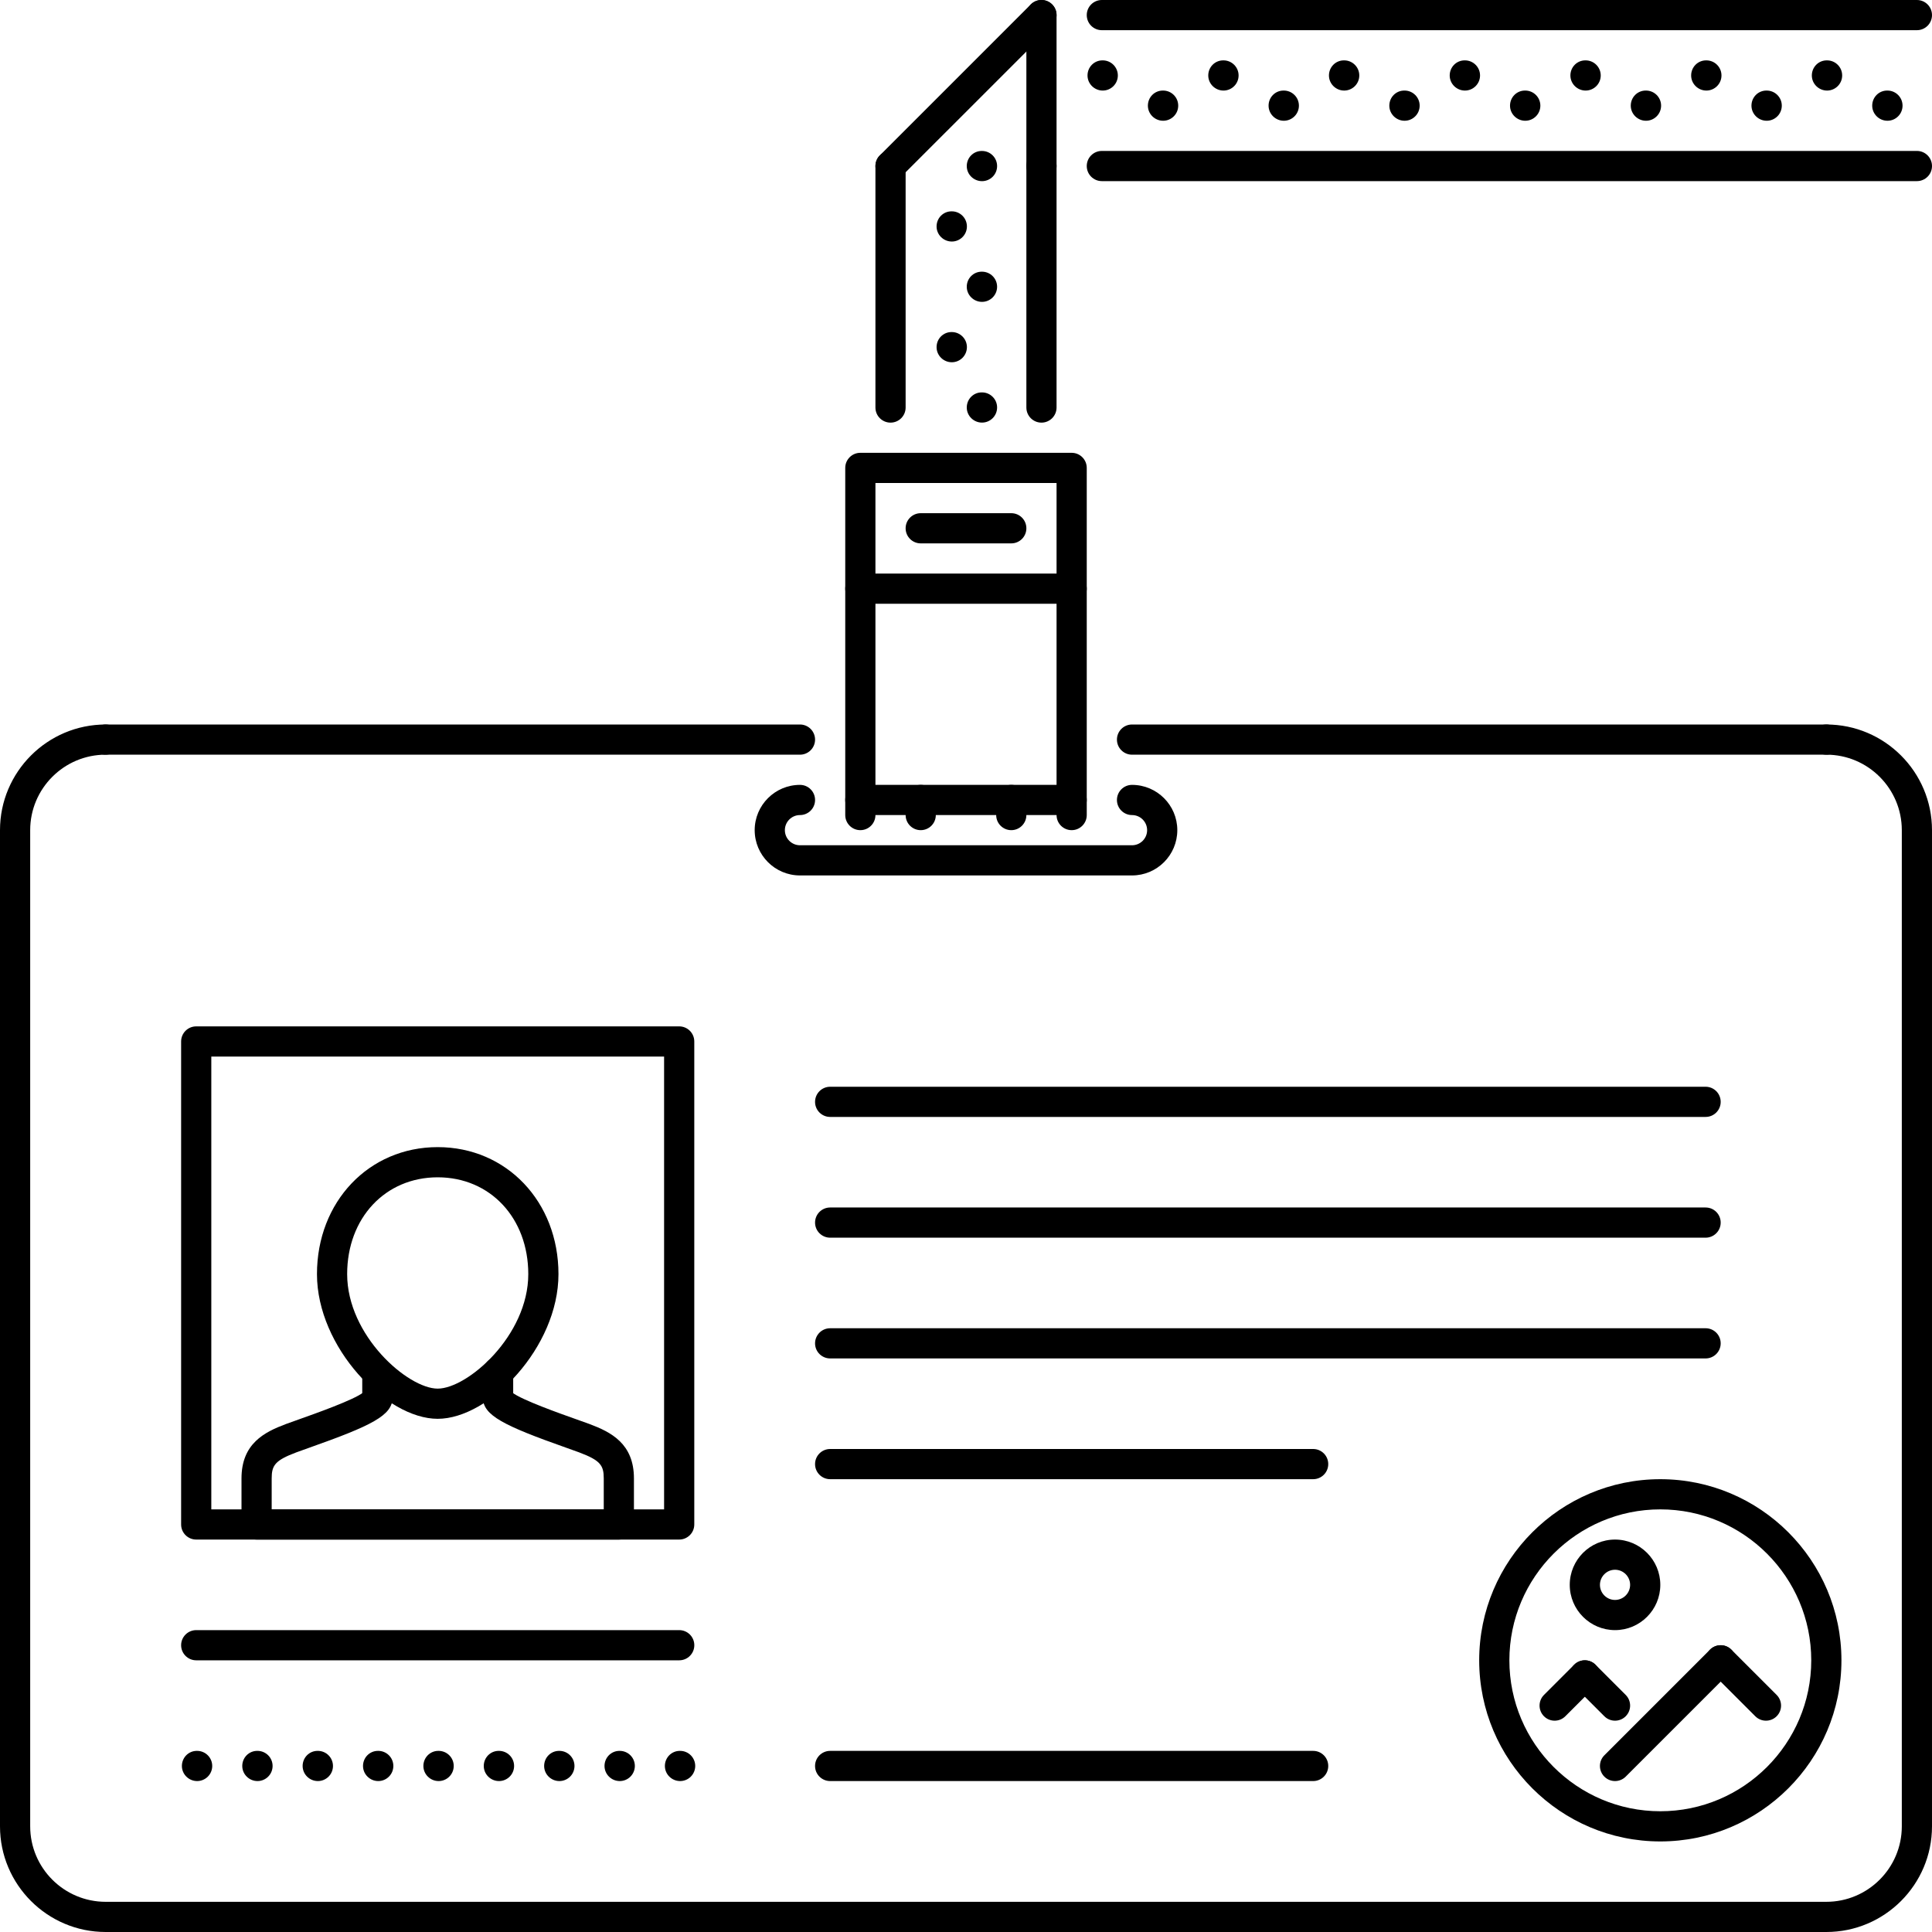 <?xml version="1.0" encoding="iso-8859-1"?>
<!-- Generator: Adobe Illustrator 19.0.0, SVG Export Plug-In . SVG Version: 6.00 Build 0)  -->
<svg version="1.1" id="Capa_1" xmlns="http://www.w3.org/2000/svg" xmlns:xlink="http://www.w3.org/1999/xlink" x="0px" y="0px"
	 viewBox="0 0 511.934 511.934" style="enable-background:new 0 0 511.934 511.934;" xml:space="preserve">
<g>
	<g>
		<path d="M52.236,463.94H52.15c-2.203,0-3.953,1.789-3.953,4c0,2.21,1.828,3.999,4.039,3.999c2.202,0,3.999-1.789,3.999-3.999
			C56.235,465.729,54.439,463.94,52.236,463.94z"/>
	</g>
</g>
<g>
	<g>
		<path d="M68.234,463.94h-0.086c-2.203,0-3.953,1.789-3.953,4c0,2.21,1.828,3.999,4.039,3.999c2.202,0,3.999-1.789,3.999-3.999
			C72.233,465.729,70.437,463.94,68.234,463.94z"/>
	</g>
</g>
<g>
	<g>
		<path d="M84.231,463.94h-0.086c-2.203,0-3.953,1.789-3.953,4c0,2.21,1.829,3.999,4.039,3.999c2.203,0,4-1.789,4-3.999
			C88.231,465.729,86.434,463.94,84.231,463.94z"/>
	</g>
</g>
<g>
	<g>
		<path d="M100.229,463.94h-0.086c-2.203,0-3.953,1.789-3.953,4c0,2.21,1.829,3.999,4.039,3.999c2.203,0,4-1.789,4-3.999
			C104.229,465.729,102.432,463.94,100.229,463.94z"/>
	</g>
</g>
<g>
	<g>
		<path d="M116.227,463.94h-0.086c-2.202,0-3.952,1.789-3.952,4c0,2.21,1.828,3.999,4.038,3.999c2.203,0,4-1.789,4-3.999
			C120.227,465.729,118.43,463.94,116.227,463.94z"/>
	</g>
</g>
<g>
	<g>
		<path d="M132.225,463.94h-0.086c-2.202,0-3.952,1.789-3.952,4c0,2.21,1.828,3.999,4.038,3.999c2.203,0,4-1.789,4-3.999
			C136.225,465.729,134.428,463.94,132.225,463.94z"/>
	</g>
</g>
<g>
	<g>
		<path d="M148.223,463.94h-0.086c-2.203,0-3.953,1.789-3.953,4c0,2.21,1.828,3.999,4.039,3.999c2.203,0,3.999-1.789,4-3.999
			C152.223,465.729,150.426,463.94,148.223,463.94z"/>
	</g>
</g>
<g>
	<g>
		<path d="M164.221,463.94h-0.086c-2.203,0-3.953,1.789-3.953,4c0,2.21,1.828,3.999,4.039,3.999c2.203,0,3.999-1.789,4-3.999
			C168.221,465.729,166.424,463.94,164.221,463.94z"/>
	</g>
</g>
<g>
	<g>
		<path d="M180.219,463.94h-0.086c-2.203,0-3.953,1.789-3.953,4c0,2.21,1.828,3.999,4.039,3.999c2.203,0,3.999-1.789,3.999-3.999
			C184.218,465.729,182.422,463.94,180.219,463.94z"/>
	</g>
</g>
<g>
	<g>
		<path d="M292.204,15.998h-0.086c-2.203,0-3.952,1.789-3.952,3.999c0,2.211,1.827,4,4.038,4c2.203,0,3.999-1.789,3.999-4
			C296.203,17.787,294.407,15.998,292.204,15.998z"/>
	</g>
</g>
<g>
	<g>
		<path d="M324.2,15.998h-0.086c-2.203,0-3.953,1.789-3.953,3.999c0,2.211,1.828,4,4.039,4c2.203,0,3.999-1.789,3.999-4
			C328.199,17.787,326.402,15.998,324.2,15.998z"/>
	</g>
</g>
<g>
	<g>
		<path d="M308.202,23.996h-0.086c-2.203,0-3.953,1.789-3.953,4s1.828,4,4.039,4c2.203,0,3.999-1.789,3.999-4
			S310.404,23.996,308.202,23.996z"/>
	</g>
</g>
<g>
	<g>
		<path d="M340.182,23.996h-0.086c-2.202,0-3.952,1.789-3.952,4s1.828,4,4.038,4c2.203,0,4-1.789,4-4S342.385,23.996,340.182,23.996
			z"/>
	</g>
</g>
<g>
	<g>
		<path d="M356.18,15.998h-0.086c-2.202,0-3.952,1.789-3.952,3.999c0,2.211,1.828,4,4.038,4c2.203,0,4-1.789,4-4
			C360.18,17.787,358.383,15.998,356.18,15.998z"/>
	</g>
</g>
<g>
	<g>
		<path d="M260.208,103.978h-0.086c-2.202,0-3.952,1.789-3.952,4s1.828,4,4.038,4c2.203,0,4-1.789,4-4
			S262.411,103.978,260.208,103.978z"/>
	</g>
</g>
<g>
	<g>
		<path d="M260.208,71.99h-0.086c-2.202,0-3.952,1.789-3.952,4c0,2.21,1.828,3.999,4.038,3.999c2.203,0,4-1.789,4-3.999
			C264.208,73.779,262.411,71.99,260.208,71.99z"/>
	</g>
</g>
<g>
	<g>
		<path d="M252.209,87.988h-0.086c-2.202,0-3.952,1.789-3.952,4s1.828,4,4.038,4c2.203,0,4-1.789,4-4S254.412,87.988,252.209,87.988
			z"/>
	</g>
</g>
<g>
	<g>
		<path d="M252.209,56h-0.086c-2.202,0-3.952,1.789-3.952,4c0,2.21,1.828,3.999,4.038,3.999c2.203,0,4-1.788,4-3.999
			S254.412,56,252.209,56z"/>
	</g>
</g>
<g>
	<g>
		<path d="M260.208,40.002h-0.086c-2.202,0-3.952,1.789-3.952,4c0,2.21,1.828,3.999,4.038,3.999c2.203,0,4-1.788,4-3.999
			S262.411,40.002,260.208,40.002z"/>
	</g>
</g>
<g>
	<g>
		<path d="M372.178,23.996h-0.086c-2.203,0-3.952,1.789-3.952,4s1.827,4,4.038,4c2.203,0,4-1.789,4-4S374.381,23.996,372.178,23.996
			z"/>
	</g>
</g>
<g>
	<g>
		<path d="M388.176,15.998h-0.086c-2.203,0-3.952,1.789-3.952,3.999c0,2.211,1.827,4,4.038,4c2.203,0,4-1.789,4-4
			C392.176,17.787,390.379,15.998,388.176,15.998z"/>
	</g>
</g>
<g>
	<g>
		<path d="M404.158,23.996h-0.086c-2.203,0-3.953,1.789-3.953,4s1.828,4,4.039,4c2.204,0,4-1.789,4-4S406.361,23.996,404.158,23.996
			z"/>
	</g>
</g>
<g>
	<g>
		<path d="M420.156,15.998h-0.086c-2.203,0-3.953,1.789-3.953,3.999c0,2.211,1.828,4,4.039,4c2.204,0,4-1.789,4-4
			C424.156,17.787,422.359,15.998,420.156,15.998z"/>
	</g>
</g>
<g>
	<g>
		<path d="M436.155,23.996h-0.086c-2.203,0-3.953,1.789-3.953,4s1.828,4,4.039,4c2.203,0,3.999-1.789,3.999-4
			S438.358,23.996,436.155,23.996z"/>
	</g>
</g>
<g>
	<g>
		<path d="M452.153,15.998h-0.086c-2.203,0-3.953,1.789-3.953,3.999c0,2.211,1.828,4,4.039,4c2.203,0,3.999-1.789,3.999-4
			C456.152,17.787,454.356,15.998,452.153,15.998z"/>
	</g>
</g>
<g>
	<g>
		<path d="M468.135,23.996h-0.086c-2.203,0-3.953,1.789-3.953,4s1.828,4,4.039,4c2.202,0,3.999-1.789,3.999-4
			S470.337,23.996,468.135,23.996z"/>
	</g>
</g>
<g>
	<g>
		<path d="M484.133,15.998h-0.086c-2.203,0-3.953,1.789-3.953,3.999c0,2.211,1.828,4,4.039,4c2.202,0,3.999-1.789,3.999-4
			C488.132,17.787,486.335,15.998,484.133,15.998z"/>
	</g>
</g>
<g>
	<g>
		<path d="M500.13,23.996h-0.086c-2.202,0-3.952,1.789-3.952,4s1.828,4,4.038,4c2.203,0,4-1.789,4-4S502.333,23.996,500.13,23.996z"
			/>
	</g>
</g>
<g>
	<g>
		<path d="M483.937,191.974c-2.211,0-4,1.789-4,4c0,2.21,1.789,3.999,4,3.999c11.029,0,19.997,8.972,19.997,19.998v263.966
			c0,11.029-8.968,19.997-19.997,19.997H27.996c-11.03,0-19.997-8.968-19.997-19.997V219.971c0-11.026,8.967-19.998,19.997-19.998
			c2.211,0,4-1.789,4-3.999c0-2.211-1.789-4-4-4C12.561,191.974,0,204.535,0,219.971v263.967c0,15.435,12.56,27.996,27.996,27.996
			h455.942c15.435,0,27.996-12.561,27.995-27.997V219.971C511.933,204.535,499.373,191.974,483.937,191.974z"/>
	</g>
</g>
<g>
	<g>
		<path d="M299.961,207.972c-2.211,0-4,1.789-4,4s1.789,4,4,4c2.203,0,3.999,1.793,3.999,4c0,2.207-1.796,4-3.999,4h-87.989
			c-2.203,0-4-1.793-4-4c0-2.207,1.797-4,4-4c2.211,0,4-1.789,4-4s-1.79-4-4-4c-6.617,0-11.999,5.383-11.999,11.999
			c0,6.617,5.383,11.999,11.999,11.999h87.989c6.616,0,11.998-5.382,11.998-11.999C311.959,213.354,306.577,207.972,299.961,207.972
			z"/>
	</g>
</g>
<g>
	<g>
		<path d="M283.963,119.984H227.97c-2.211,0-4,1.789-4,3.999v87.989c0,2.211,1.79,4,4,4h55.993c2.211,0,4-1.789,4-4v-87.989
			C287.963,121.773,286.174,119.984,283.963,119.984z M279.963,207.973H231.97v-79.989h47.993V207.973z"/>
	</g>
</g>
<g>
	<g>
		<path d="M227.97,207.971c-2.211,0-4,1.79-4,4v4c0,2.211,1.79,4,4,4c2.211,0,4-1.788,4-4v-4
			C231.97,209.76,230.181,207.971,227.97,207.971z"/>
	</g>
</g>
<g>
	<g>
		<path d="M243.968,207.971c-2.21,0-3.999,1.79-3.999,4v4c0,2.211,1.789,4,3.999,4c2.211,0,4-1.788,4-4v-4
			C247.968,209.76,246.179,207.971,243.968,207.971z"/>
	</g>
</g>
<g>
	<g>
		<path d="M267.965,207.971c-2.211,0-3.999,1.79-3.999,4v4c0,2.211,1.788,4,3.999,4c2.211,0,4-1.788,4-4v-4
			C271.965,209.76,270.176,207.971,267.965,207.971z"/>
	</g>
</g>
<g>
	<g>
		<path d="M283.963,207.971c-2.211,0-4,1.79-4,4v4c0,2.211,1.789,4,4,4s4-1.788,4-4v-4
			C287.963,209.76,286.174,207.971,283.963,207.971z"/>
	</g>
</g>
<g>
	<g>
		<path d="M211.972,191.975H27.996c-2.211,0-4,1.789-4,4c0,2.21,1.789,3.999,4,3.999h183.976c2.211,0,4-1.789,4-3.999
			C215.972,193.764,214.182,191.975,211.972,191.975z"/>
	</g>
</g>
<g>
	<g>
		<path d="M483.938,191.975H299.961c-2.211,0-4,1.789-4,4c0,2.21,1.789,3.999,4,3.999h183.977c2.21,0,3.999-1.789,3.999-3.999
			C487.937,193.764,486.148,191.975,483.938,191.975z"/>
	</g>
</g>
<g>
	<g>
		<path d="M283.963,151.979H227.97c-2.211,0-4,1.789-4,4s1.79,4,4,4h55.993c2.211,0,4-1.789,4-4S286.174,151.979,283.963,151.979z"
			/>
	</g>
</g>
<g>
	<g>
		<path d="M267.965,135.983h-23.997c-2.21,0-3.999,1.789-3.999,3.999c0,2.211,1.789,4,3.999,4h23.997c2.211,0,4-1.789,4-4
			C271.965,137.772,270.176,135.983,267.965,135.983z"/>
	</g>
</g>
<g>
	<g>
		<path d="M235.969,39.994c-2.211,0-4,1.789-4,4v63.992c0,2.211,1.79,4,4,4c2.211,0,4-1.79,4-4V43.994
			C239.969,41.783,238.18,39.994,235.969,39.994z"/>
	</g>
</g>
<g>
	<g>
		<path d="M275.964,39.994c-2.21,0-3.999,1.789-3.999,4v63.992c0,2.211,1.789,4,3.999,4c2.211,0,3.999-1.79,3.999-4V43.994
			C279.963,41.783,278.175,39.994,275.964,39.994z"/>
	</g>
</g>
<g>
	<g>
		<path d="M507.934,0H291.962c-2.211,0-3.999,1.789-3.999,3.999c0,2.211,1.788,4,3.999,4h215.972c2.211,0,4-1.789,4-4
			C511.934,1.789,510.145,0,507.934,0z"/>
	</g>
</g>
<g>
	<g>
		<path d="M507.934,39.994H291.962c-2.211,0-3.999,1.789-3.999,4c0,2.21,1.788,3.999,3.999,3.999h215.972c2.211,0,4-1.788,4-3.999
			C511.934,41.783,510.145,39.994,507.934,39.994z"/>
	</g>
</g>
<g>
	<g>
		<path d="M275.964,0c-2.21,0-3.999,1.789-3.999,3.999v39.995c0,2.21,1.789,3.999,3.999,3.999c2.211,0,3.999-1.788,3.999-3.999
			V3.999C279.963,1.789,278.175,0,275.964,0z"/>
	</g>
</g>
<g>
	<g>
		<path d="M278.792,1.172c-1.562-1.562-4.093-1.562-5.655,0l-39.996,39.994c-1.562,1.563-1.562,4.094,0,5.656
			c0.782,0.781,1.805,1.171,2.828,1.171s2.047-0.39,2.828-1.171l39.995-39.994C280.354,5.265,280.354,2.734,278.792,1.172z"/>
	</g>
</g>
<g>
	<g>
		<path d="M179.969,271.965H51.993c-2.211,0-4,1.789-4,3.999v127.983c0,2.211,1.789,4,4,4h127.976c2.21,0,3.999-1.789,3.999-4
			V275.964C183.968,273.754,182.179,271.965,179.969,271.965z M175.969,399.948H55.992V279.963h119.977V399.948z"/>
	</g>
</g>
<g>
	<g>
		<path d="M451.942,287.963h-231.97c-2.211,0-4,1.788-4,3.999s1.79,3.999,4,3.999h231.97c2.211,0,3.999-1.788,3.999-3.999
			S454.153,287.963,451.942,287.963z"/>
	</g>
</g>
<g>
	<g>
		<path d="M451.942,319.958h-231.97c-2.211,0-4,1.789-4,4c0,2.21,1.79,3.999,4,3.999h231.97c2.211,0,3.999-1.789,3.999-3.999
			C455.941,321.747,454.153,319.958,451.942,319.958z"/>
	</g>
</g>
<g>
	<g>
		<path d="M451.942,351.954h-231.97c-2.211,0-4,1.789-4,3.999c0,2.211,1.79,4,4,4h231.97c2.211,0,3.999-1.789,3.999-4
			C455.941,353.743,454.153,351.954,451.942,351.954z"/>
	</g>
</g>
<g>
	<g>
		<path d="M347.955,383.95H219.971c-2.211,0-4,1.788-4,3.999s1.79,4,4,4h127.984c2.21,0,3.999-1.789,3.999-4
			S350.165,383.95,347.955,383.95z"/>
	</g>
</g>
<g>
	<g>
		<path d="M347.955,463.94H219.971c-2.211,0-4,1.789-4,4c0,2.21,1.79,3.999,4,3.999h127.984c2.21,0,3.999-1.789,3.999-3.999
			C351.954,465.729,350.165,463.94,347.955,463.94z"/>
	</g>
</g>
<g>
	<g>
		<path d="M179.977,431.944H51.993c-2.211,0-4,1.789-4,4s1.789,3.999,4,3.999h127.984c2.21,0,3.999-1.788,3.999-3.999
			S182.187,431.944,179.977,431.944z"/>
	</g>
</g>
<g>
	<g>
		<path d="M439.943,391.95c-26.465,0-47.993,21.528-47.993,47.993c0,26.466,21.528,47.994,47.993,47.994
			c26.465,0,47.994-21.529,47.994-47.994C487.937,413.478,466.409,391.95,439.943,391.95z M439.943,479.937
			c-22.052,0-39.994-17.943-39.994-39.995s17.942-39.994,39.994-39.994c22.051,0,39.995,17.942,39.995,39.994
			S461.995,479.937,439.943,479.937z"/>
	</g>
</g>
<g>
	<g>
		<path d="M458.769,437.116c-1.562-1.562-4.093-1.562-5.655,0l-27.997,27.996c-1.562,1.562-1.562,4.093,0,5.655
			c0.781,0.781,1.805,1.172,2.828,1.172s2.046-0.391,2.827-1.172l27.997-27.996C460.331,441.209,460.331,438.678,458.769,437.116z"
			/>
	</g>
</g>
<g>
	<g>
		<path d="M470.767,449.114l-11.998-11.998c-1.562-1.562-4.093-1.562-5.655,0s-1.562,4.093,0,5.655l11.998,11.998
			c0.781,0.781,1.805,1.172,2.828,1.172s2.046-0.391,2.827-1.172C472.329,453.208,472.329,450.676,470.767,449.114z"/>
	</g>
</g>
<g>
	<g>
		<path d="M422.773,441.115c-1.562-1.562-4.094-1.562-5.656,0l-7.998,7.999c-1.562,1.562-1.562,4.093,0,5.655
			c0.78,0.781,1.804,1.172,2.827,1.172c1.024,0,2.047-0.391,2.828-1.172l7.999-7.999
			C424.335,445.208,424.335,442.677,422.773,441.115z"/>
	</g>
</g>
<g>
	<g>
		<path d="M430.772,449.114l-7.998-7.999c-1.562-1.562-4.094-1.562-5.656,0s-1.562,4.093,0,5.655l7.999,7.999
			c0.781,0.781,1.805,1.172,2.828,1.172s2.046-0.391,2.827-1.172C432.334,453.208,432.334,450.676,430.772,449.114z"/>
	</g>
</g>
<g>
	<g>
		<path d="M427.945,407.948c-6.616,0-11.999,5.382-11.999,11.998c0,6.616,5.383,11.998,11.999,11.998
			c6.616,0,11.998-5.382,11.998-11.998C439.943,413.33,434.561,407.948,427.945,407.948z M427.945,423.946
			c-2.203,0-3.999-1.797-3.999-4s1.796-4,3.999-4c2.202,0,3.999,1.797,3.999,4S430.147,423.946,427.945,423.946z"/>
	</g>
</g>
<g>
	<g>
		<path d="M156.23,377.342l-3.515-1.258c-4.054-1.437-14.537-5.14-17.005-7.116c-0.579-1.492-2.032-2.547-3.727-2.547
			c-2.21,0-3.999,1.789-3.999,3.999c0,4.617,5.506,7.351,22.067,13.202l3.374,1.211c5.695,2.14,6.554,3.468,6.554,6.921v8.194H71.99
			v-8.194c0-3.453,0.859-4.781,6.538-6.913l3.391-1.219c16.56-5.858,22.067-8.585,22.067-13.202c0-2.21-1.79-3.999-4-3.999
			c-1.695,0-3.148,1.055-3.726,2.547c-2.477,1.975-12.951,5.678-17.006,7.116l-3.53,1.266c-5.679,2.132-11.733,5.178-11.733,14.404
			v12.193c0,2.211,1.789,4,4,4h95.988c2.211,0,3.999-1.789,4-4v-12.193C167.979,382.529,161.917,379.482,156.23,377.342z"/>
	</g>
</g>
<g>
	<g>
		<path d="M115.977,303.96c-18.239,0-31.988,14.467-31.988,33.652c0,19.38,18.318,38.339,31.988,38.339
			c13.678,0,32.004-18.959,32.004-38.339C147.981,318.428,134.225,303.96,115.977,303.96z M115.977,367.952
			c-7.897,0-23.989-14.045-23.989-30.34c0-14.865,10.093-25.653,23.989-25.653c13.912,0,24.005,10.788,24.005,25.653
			C139.982,353.907,123.882,367.952,115.977,367.952z"/>
	</g>
</g>
<g>
	<g>
		<path d="M99.987,360.352c-2.211,0-4,1.789-4,3.999v6.069c0,2.211,1.79,4,4,4c2.21,0,4-1.789,4-4v-6.069
			C103.987,362.141,102.198,360.352,99.987,360.352z"/>
	</g>
</g>
<g>
	<g>
		<path d="M131.983,359.578c-2.21,0-3.999,1.789-3.999,4v6.842c0,2.211,1.789,4,3.999,4c2.211,0,4-1.789,4-4v-6.842
			C135.983,361.367,134.194,359.578,131.983,359.578z"/>
	</g>
</g>
<g>
</g>
<g>
</g>
<g>
</g>
<g>
</g>
<g>
</g>
<g>
</g>
<g>
</g>
<g>
</g>
<g>
</g>
<g>
</g>
<g>
</g>
<g>
</g>
<g>
</g>
<g>
</g>
<g>
</g>
</svg>

